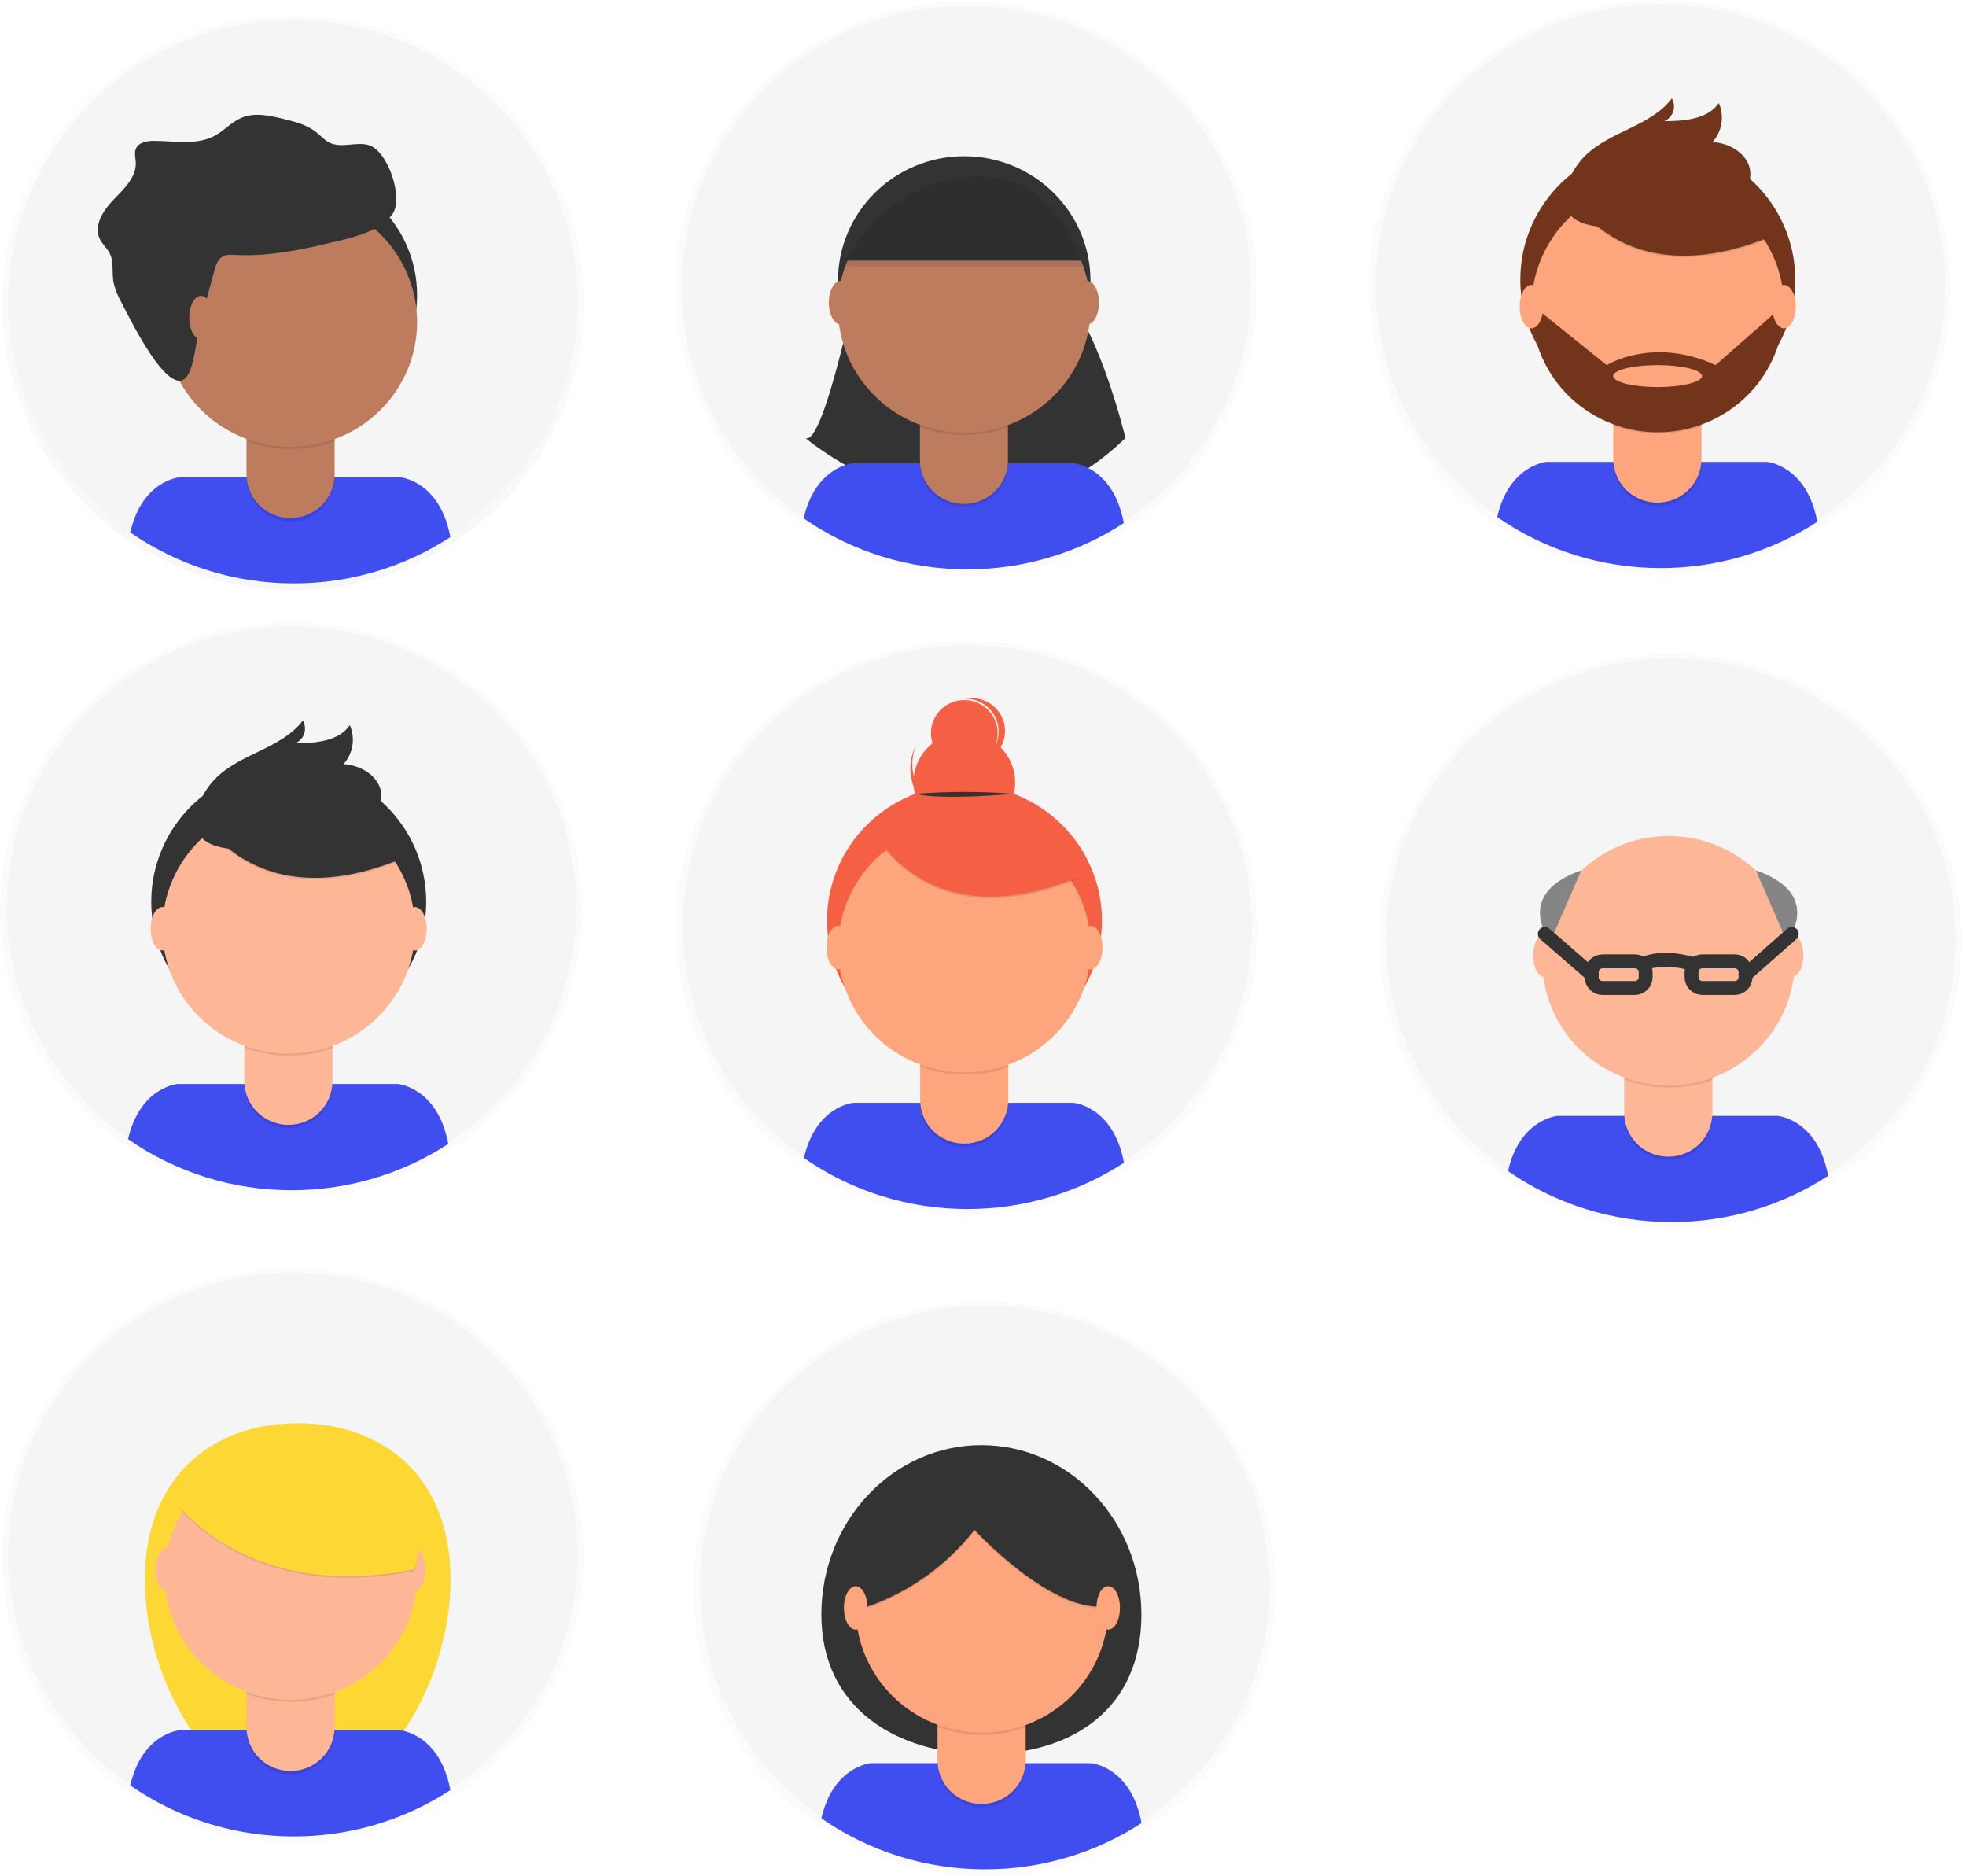 <svg width="283" height="270" viewBox="0 0 283 270" fill="none" xmlns="http://www.w3.org/2000/svg">
<g clip-path="url(#clip0)">
<g opacity="0.5">
<path opacity="0.5" d="M42.179 84.944C65.308 84.944 84.058 66.424 84.058 43.579C84.058 20.734 65.308 2.214 42.179 2.214C19.05 2.214 0.301 20.734 0.301 43.579C0.301 66.424 19.05 84.944 42.179 84.944Z" fill="url(#paint0_linear)"/>
</g>
<path d="M42.177 83.844C64.817 83.844 83.17 65.716 83.17 43.353C83.17 20.991 64.817 2.863 42.177 2.863C19.537 2.863 1.184 20.991 1.184 43.353C1.184 65.716 19.537 83.844 42.177 83.844Z" fill="#F5F5F5"/>
<path d="M42.293 83.959C50.304 83.972 58.141 81.655 64.828 77.298C63.318 69.146 57.568 68.678 57.568 68.678H25.873C25.873 68.678 20.452 69.117 18.754 76.62C25.645 81.408 33.868 83.971 42.293 83.959V83.959Z" fill="#404DEF"/>
<path d="M41.864 60.411C51.901 60.411 60.038 52.374 60.038 42.461C60.038 32.547 51.901 24.511 41.864 24.511C31.828 24.511 23.691 32.547 23.691 42.461C23.691 52.374 31.828 60.411 41.864 60.411Z" fill="#333333"/>
<path opacity="0.1" d="M35.48 58.741H48.161V68.76C48.161 70.42 47.493 72.013 46.304 73.187C45.116 74.361 43.504 75.02 41.822 75.02C40.141 75.02 38.529 74.361 37.34 73.187C36.152 72.013 35.484 70.42 35.484 68.76V58.741H35.48Z" fill="black"/>
<path d="M36.691 58.277H46.95C47.272 58.277 47.58 58.403 47.806 58.628C48.033 58.852 48.161 59.156 48.161 59.473V68.296C48.161 69.957 47.493 71.549 46.305 72.724C45.116 73.898 43.504 74.557 41.823 74.557C40.142 74.557 38.529 73.898 37.341 72.724C36.152 71.549 35.484 69.957 35.484 68.296V59.473C35.484 59.157 35.611 58.853 35.838 58.629C36.064 58.405 36.371 58.278 36.691 58.277Z" fill="#BE7C5E"/>
<path opacity="0.1" d="M35.504 63.471C39.59 64.979 44.089 64.992 48.184 63.506V61.968H35.504V63.471Z" fill="black"/>
<path d="M41.864 64.309C51.901 64.309 60.038 56.273 60.038 46.359C60.038 36.445 51.901 28.409 41.864 28.409C31.828 28.409 23.691 36.445 23.691 46.359C23.691 56.273 31.828 64.309 41.864 64.309Z" fill="#BE7C5E"/>
<path d="M30.854 38.956C31.068 38.181 31.335 37.328 32.04 36.925C32.596 36.604 33.286 36.654 33.93 36.686C38.953 36.957 43.932 35.826 48.818 34.644C51.611 33.97 54.6 33.149 56.407 30.925C58.213 28.701 55.857 21.712 53.107 20.888C51.3 20.342 49.205 21.359 47.492 20.56C46.729 20.203 46.169 19.535 45.511 19.014C44.163 17.943 42.433 17.511 40.756 17.104C38.797 16.626 36.68 16.159 34.819 16.926C33.373 17.518 32.318 18.771 30.948 19.514C28.343 20.942 25.166 20.278 22.182 20.27C21.173 20.27 19.97 20.47 19.569 21.384C19.298 22.005 19.515 22.712 19.544 23.387C19.63 25.528 17.842 27.195 16.342 28.741C14.842 30.286 13.426 32.492 14.373 34.412C14.734 35.144 15.395 35.697 15.771 36.422C16.418 37.678 16.093 39.195 16.328 40.584C16.563 41.637 16.961 42.649 17.509 43.582C18.622 45.724 24.212 57.252 26.782 54.322C28.025 52.894 28.227 48.768 28.73 46.912C29.423 44.245 30.132 41.593 30.854 38.956Z" fill="#333333"/>
<path d="M28.933 48.836C29.867 48.836 30.625 47.435 30.625 45.706C30.625 43.977 29.867 42.576 28.933 42.576C27.999 42.576 27.242 43.977 27.242 45.706C27.242 47.435 27.999 48.836 28.933 48.836Z" fill="#BE7C5E"/>
<g opacity="0.5">
<path opacity="0.5" d="M139.156 174.973C162.285 174.973 181.035 156.453 181.035 133.608C181.035 110.763 162.285 92.243 139.156 92.243C116.027 92.243 97.277 110.763 97.277 133.608C97.277 156.453 116.027 174.973 139.156 174.973Z" fill="url(#paint1_linear)"/>
</g>
<path d="M139.235 173.834C161.875 173.834 180.229 155.706 180.229 133.343C180.229 110.981 161.875 92.853 139.235 92.853C116.596 92.853 98.242 110.981 98.242 133.343C98.242 155.706 116.596 173.834 139.235 173.834Z" fill="#F5F5F5"/>
<path d="M139.27 173.995C147.275 174.005 155.107 171.689 161.79 167.335C160.279 159.182 154.53 158.715 154.53 158.715H122.845C122.845 158.715 117.425 159.154 115.727 166.657C122.619 171.445 130.843 174.009 139.27 173.995V173.995Z" fill="#404DEF"/>
<path d="M138.835 152.036C149.764 152.036 158.624 143.285 158.624 132.491C158.624 121.696 149.764 112.945 138.835 112.945C127.906 112.945 119.047 121.696 119.047 132.491C119.047 143.285 127.906 152.036 138.835 152.036Z" fill="#F55F44"/>
<path opacity="0.1" d="M132.453 148.771H145.133V158.79C145.133 160.45 144.466 162.043 143.277 163.217C142.088 164.391 140.476 165.05 138.795 165.05C137.114 165.05 135.502 164.391 134.313 163.217C133.125 162.043 132.457 160.45 132.457 158.79V148.771H132.453Z" fill="black"/>
<path d="M133.664 148.306H143.923C144.082 148.306 144.24 148.337 144.386 148.397C144.533 148.457 144.667 148.545 144.779 148.656C144.892 148.768 144.981 148.899 145.042 149.044C145.102 149.189 145.134 149.345 145.134 149.502V158.325C145.134 159.148 144.97 159.962 144.651 160.721C144.333 161.481 143.866 162.171 143.277 162.752C142.689 163.334 141.99 163.795 141.221 164.11C140.452 164.424 139.628 164.586 138.795 164.586V164.586C137.963 164.586 137.139 164.424 136.37 164.11C135.601 163.795 134.902 163.334 134.313 162.752C133.725 162.171 133.258 161.481 132.94 160.721C132.621 159.962 132.457 159.148 132.457 158.325V149.502C132.457 149.185 132.585 148.881 132.812 148.656C133.039 148.432 133.347 148.306 133.668 148.306H133.664Z" fill="#FDA57D"/>
<path opacity="0.1" d="M132.477 153.5C136.563 155.008 141.062 155.021 145.157 153.535V151.997H132.477V153.5Z" fill="black"/>
<path d="M138.837 154.338C148.874 154.338 157.01 146.302 157.01 136.388C157.01 126.474 148.874 118.438 138.837 118.438C128.8 118.438 120.664 126.474 120.664 136.388C120.664 146.302 128.8 154.338 138.837 154.338Z" fill="#FDA57D"/>
<path d="M138.81 119.834C142.85 119.834 146.124 116.6 146.124 112.61C146.124 108.62 142.85 105.385 138.81 105.385C134.771 105.385 131.496 108.62 131.496 112.61C131.496 116.6 134.771 119.834 138.81 119.834Z" fill="#F55F44"/>
<path d="M138.81 110.239C141.463 110.239 143.613 108.115 143.613 105.496C143.613 102.876 141.463 100.752 138.81 100.752C136.158 100.752 134.008 102.876 134.008 105.496C134.008 108.115 136.158 110.239 138.81 110.239Z" fill="#F55F44"/>
<path d="M135.64 116.571C133.924 115.81 132.571 114.426 131.861 112.706C131.151 110.986 131.139 109.062 131.828 107.333C131.777 107.433 131.727 107.537 131.68 107.64C131.287 108.506 131.07 109.44 131.042 110.388C131.014 111.337 131.176 112.281 131.518 113.168C131.859 114.055 132.375 114.866 133.034 115.557C133.693 116.247 134.484 116.802 135.36 117.19C136.237 117.578 137.182 117.792 138.142 117.82C139.103 117.847 140.059 117.688 140.957 117.35C141.855 117.013 142.676 116.504 143.375 115.852C144.074 115.201 144.635 114.42 145.029 113.555C145.076 113.451 145.119 113.348 145.162 113.241C144.313 114.899 142.85 116.17 141.077 116.79C139.304 117.41 137.357 117.332 135.64 116.571Z" fill="#F55F44"/>
<path opacity="0.1" d="M125.895 120.063C125.895 120.063 133.552 135.411 155.165 126.488L150.135 118.696L141.22 115.533L125.895 120.063Z" fill="black"/>
<path d="M125.895 119.835C125.895 119.835 133.552 135.183 155.165 126.26L150.135 118.468L141.22 115.305L125.895 119.835Z" fill="#F55F44"/>
<path d="M131.797 114.244C136.509 113.878 141.243 113.878 145.955 114.244C145.955 114.244 135.497 115.204 131.797 114.244Z" fill="#333333"/>
<path d="M139.912 100.464C139.549 100.45 139.185 100.478 138.828 100.546H139.106C140.289 100.583 141.416 101.051 142.271 101.859C143.126 102.667 143.648 103.759 143.738 104.924C143.828 106.09 143.478 107.247 142.757 108.173C142.035 109.1 140.993 109.73 139.829 109.944C141.102 109.955 142.327 109.467 143.235 108.586C144.143 107.705 144.66 106.504 144.671 105.246C144.683 103.989 144.188 102.779 143.297 101.882C142.405 100.985 141.189 100.475 139.916 100.464H139.912Z" fill="#F55F44"/>
<path d="M120.66 139.501C121.594 139.501 122.351 138.1 122.351 136.371C122.351 134.642 121.594 133.241 120.66 133.241C119.726 133.241 118.969 134.642 118.969 136.371C118.969 138.1 119.726 139.501 120.66 139.501Z" fill="#FDA57D"/>
<path d="M157.011 139.501C157.945 139.501 158.703 138.1 158.703 136.371C158.703 134.642 157.945 133.241 157.011 133.241C156.077 133.241 155.32 134.642 155.32 136.371C155.32 138.1 156.077 139.501 157.011 139.501Z" fill="#FDA57D"/>
<path d="M124.75 120.286L128.295 118.48L129.094 121.375L126.922 122.835L124.75 120.286Z" fill="#F55F44"/>
<g opacity="0.5">
<path opacity="0.5" d="M139.113 82.912C162.242 82.912 180.992 64.392 180.992 41.547C180.992 18.702 162.242 0.182 139.113 0.182C115.984 0.182 97.234 18.702 97.234 41.547C97.234 64.392 115.984 82.912 139.113 82.912Z" fill="url(#paint2_linear)"/>
</g>
<path d="M139.114 81.813C161.754 81.813 180.108 63.685 180.108 41.322C180.108 18.96 161.754 0.832 139.114 0.832C116.474 0.832 98.121 18.96 98.121 41.322C98.121 63.685 116.474 81.813 139.114 81.813Z" fill="#F5F5F5"/>
<path d="M123.125 41.683C123.125 41.683 118.478 64.298 115.941 63.045C115.941 63.045 140.406 83.919 162.008 63.045C162.008 63.045 158.203 47.108 152.71 41.683H123.125Z" fill="#333333"/>
<path d="M139.23 81.934C147.241 81.947 155.078 79.631 161.765 75.274C160.255 67.121 154.505 66.654 154.505 66.654H122.806C122.806 66.654 117.386 67.093 115.688 74.596C122.58 79.384 130.804 81.948 139.23 81.934V81.934Z" fill="#404DEF"/>
<path d="M138.798 58.38C148.835 58.38 156.971 50.343 156.971 40.43C156.971 30.516 148.835 22.48 138.798 22.48C128.761 22.48 120.625 30.516 120.625 40.43C120.625 50.343 128.761 58.38 138.798 58.38Z" fill="#333333"/>
<path opacity="0.1" d="M132.41 56.709H145.09V66.729C145.09 68.387 144.424 69.978 143.238 71.152C142.052 72.326 140.442 72.986 138.763 72.989C137.082 72.989 135.47 72.33 134.281 71.156C133.092 69.981 132.425 68.389 132.425 66.729V56.709H132.41Z" fill="black"/>
<path d="M133.622 56.245H143.881C144.202 56.245 144.51 56.371 144.737 56.596C144.964 56.82 145.092 57.124 145.092 57.441V66.264C145.092 67.923 144.425 69.514 143.239 70.688C142.053 71.862 140.443 72.522 138.764 72.525C137.083 72.525 135.471 71.866 134.282 70.692C133.094 69.517 132.426 67.925 132.426 66.264V57.438C132.427 57.123 132.553 56.822 132.776 56.599C133 56.376 133.304 56.249 133.622 56.245Z" fill="#BE7C5E"/>
<path opacity="0.1" d="M132.438 61.44C136.524 62.948 141.023 62.961 145.118 61.475V59.937H132.438V61.44Z" fill="black"/>
<path d="M138.798 62.274C148.835 62.274 156.971 54.238 156.971 44.324C156.971 34.41 148.835 26.374 138.798 26.374C128.761 26.374 120.625 34.41 120.625 44.324C120.625 54.238 128.761 62.274 138.798 62.274Z" fill="#BE7C5E"/>
<path d="M121.426 37.506H156.081C156.081 37.506 153.121 23.686 140.022 24.567C126.922 25.449 121.426 37.506 121.426 37.506Z" fill="#333333"/>
<path d="M121 46.691C121.934 46.691 122.691 45.29 122.691 43.561C122.691 41.832 121.934 40.43 121 40.43C120.066 40.43 119.309 41.832 119.309 43.561C119.309 45.29 120.066 46.691 121 46.691Z" fill="#BE7C5E"/>
<path d="M156.5 46.691C157.434 46.691 158.191 45.29 158.191 43.561C158.191 41.832 157.434 40.43 156.5 40.43C155.566 40.43 154.809 41.832 154.809 43.561C154.809 45.29 155.566 46.691 156.5 46.691Z" fill="#BE7C5E"/>
<path opacity="0.1" d="M121.141 38.375H155.796C155.796 38.375 152.836 24.555 139.737 25.436C126.637 26.318 121.141 38.375 121.141 38.375Z" fill="black"/>
<g opacity="0.5">
<path opacity="0.5" d="M238.945 82.73C262.074 82.73 280.824 64.211 280.824 41.365C280.824 18.52 262.074 0 238.945 0C215.816 0 197.066 18.52 197.066 41.365C197.066 64.211 215.816 82.73 238.945 82.73Z" fill="url(#paint3_linear)"/>
</g>
<path d="M239.025 81.589C261.665 81.589 280.018 63.461 280.018 41.098C280.018 18.736 261.665 0.607 239.025 0.607C216.385 0.607 198.031 18.736 198.031 41.098C198.031 63.461 216.385 81.589 239.025 81.589Z" fill="#F5F5F5"/>
<path d="M239.063 81.752C247.073 81.765 254.911 79.449 261.598 75.092C260.083 66.936 254.338 66.468 254.338 66.468H222.642C222.642 66.468 217.222 66.907 215.523 74.41C222.414 79.199 230.637 81.764 239.063 81.752V81.752Z" fill="#404DEF"/>
<path d="M238.632 59.791C249.561 59.791 258.421 51.04 258.421 40.245C258.421 29.45 249.561 20.699 238.632 20.699C227.703 20.699 218.844 29.45 218.844 40.245C218.844 51.04 227.703 59.791 238.632 59.791Z" fill="#72351C"/>
<path opacity="0.1" d="M232.242 56.524H244.923V66.544C244.924 67.367 244.761 68.182 244.443 68.943C244.125 69.704 243.659 70.395 243.07 70.977C242.481 71.56 241.782 72.022 241.012 72.337C240.243 72.653 239.417 72.815 238.584 72.815V72.815C236.903 72.815 235.291 72.155 234.102 70.981C232.914 69.807 232.246 68.215 232.246 66.554V56.524H232.242Z" fill="black"/>
<path d="M233.441 56.06H243.7C244.022 56.06 244.329 56.186 244.556 56.41C244.784 56.634 244.911 56.938 244.911 57.255V66.079C244.911 67.739 244.243 69.332 243.055 70.506C241.866 71.68 240.254 72.339 238.573 72.339C236.892 72.339 235.28 71.68 234.091 70.506C232.902 69.332 232.234 67.739 232.234 66.079V57.255C232.234 56.938 232.362 56.634 232.589 56.41C232.816 56.186 233.124 56.06 233.445 56.06H233.441Z" fill="#FDA57D"/>
<path opacity="0.1" d="M232.258 61.253C236.344 62.762 240.843 62.774 244.938 61.289V59.75H232.258V61.253Z" fill="black"/>
<path d="M238.63 62.092C248.667 62.092 256.803 54.056 256.803 44.142C256.803 34.228 248.667 26.192 238.63 26.192C228.593 26.192 220.457 34.228 220.457 44.142C220.457 54.056 228.593 62.092 238.63 62.092Z" fill="#FDA57D"/>
<path opacity="0.1" d="M225.688 27.816C225.688 27.816 233.345 43.164 254.958 34.241L249.928 26.449L241.013 23.287L225.688 27.816Z" fill="black"/>
<path d="M225.688 27.592C225.688 27.592 233.345 42.94 254.958 34.017L249.928 26.225L241.013 23.062L225.688 27.592Z" fill="#72351C"/>
<path d="M225.617 26.552C226.134 24.974 227.026 23.54 228.219 22.373C231.793 18.882 237.654 18.146 240.661 14.163C240.824 14.445 240.926 14.758 240.96 15.081C240.993 15.404 240.958 15.73 240.855 16.039C240.753 16.348 240.587 16.632 240.367 16.873C240.146 17.115 239.877 17.308 239.577 17.44C242.468 17.422 245.796 17.172 247.422 14.831C247.825 15.756 247.953 16.775 247.793 17.769C247.632 18.764 247.189 19.693 246.515 20.449C249.066 20.563 251.791 22.273 251.957 24.793C252.066 26.47 251.003 28.059 249.605 29.022C248.206 29.986 246.522 30.418 244.86 30.775C240.011 31.846 222.452 36.275 225.617 26.552Z" fill="#72351C"/>
<path d="M256.804 44.299H256.323L246.95 52.548C237.915 48.372 231.288 52.548 231.288 52.548L221.459 44.645L220.469 44.767C220.603 49.478 222.608 53.948 226.05 57.212C229.492 60.476 234.096 62.272 238.868 62.211C243.639 62.151 248.195 60.239 251.552 56.889C254.908 53.539 256.796 49.019 256.808 44.306L256.804 44.299ZM238.606 55.703C235.072 55.703 232.206 54.989 232.206 54.122C232.206 53.255 235.072 52.541 238.606 52.541C242.14 52.541 245.005 53.255 245.005 54.122C245.005 54.989 242.14 55.703 238.602 55.703H238.606Z" fill="#72351C"/>
<path d="M220.449 47.254C221.383 47.254 222.14 45.853 222.14 44.124C222.14 42.395 221.383 40.994 220.449 40.994C219.515 40.994 218.758 42.395 218.758 44.124C218.758 45.853 219.515 47.254 220.449 47.254Z" fill="#FDA57D"/>
<path d="M256.801 47.254C257.735 47.254 258.492 45.853 258.492 44.124C258.492 42.395 257.735 40.994 256.801 40.994C255.867 40.994 255.109 42.395 255.109 44.124C255.109 45.853 255.867 47.254 256.801 47.254Z" fill="#FDA57D"/>
<g opacity="0.5">
<path opacity="0.5" d="M41.879 172.264C65.008 172.264 83.757 153.744 83.757 130.899C83.757 108.053 65.008 89.533 41.879 89.533C18.75 89.533 0 108.053 0 130.899C0 153.744 18.75 172.264 41.879 172.264Z" fill="url(#paint4_linear)"/>
</g>
<path d="M41.958 171.125C64.598 171.125 82.951 152.996 82.951 130.634C82.951 108.271 64.598 90.143 41.958 90.143C19.318 90.143 0.965 108.271 0.965 130.634C0.965 152.996 19.318 171.125 41.958 171.125Z" fill="#F5F5F5"/>
<path d="M41.995 171.286C50.004 171.298 57.84 168.982 64.526 164.625C63.016 156.473 57.266 156.005 57.266 156.005H25.556C25.556 156.005 20.136 156.444 18.438 163.947C25.334 168.739 33.563 171.302 41.995 171.286V171.286Z" fill="#404DEF"/>
<path d="M41.562 149.328C52.491 149.328 61.35 140.577 61.35 129.782C61.35 118.987 52.491 110.236 41.562 110.236C30.633 110.236 21.773 118.987 21.773 129.782C21.773 140.577 30.633 149.328 41.562 149.328Z" fill="#333333"/>
<path opacity="0.1" d="M35.176 146.061H47.856V156.08C47.856 157.741 47.188 159.333 46 160.507C44.811 161.681 43.199 162.341 41.518 162.341V162.341C39.837 162.341 38.224 161.681 37.036 160.507C35.847 159.333 35.179 157.741 35.179 156.08V146.061H35.176Z" fill="black"/>
<path d="M36.386 145.598H46.645C46.967 145.598 47.275 145.724 47.502 145.948C47.729 146.173 47.856 146.477 47.856 146.794V155.624C47.856 157.285 47.188 158.877 46 160.051C44.811 161.225 43.199 161.885 41.518 161.885C40.685 161.885 39.861 161.724 39.091 161.409C38.322 161.095 37.623 160.634 37.033 160.053C36.445 159.471 35.977 158.781 35.659 158.021C35.34 157.261 35.176 156.447 35.176 155.624V146.79C35.176 146.473 35.303 146.169 35.53 145.945C35.757 145.72 36.065 145.594 36.386 145.594V145.598Z" fill="#FDB797"/>
<path opacity="0.1" d="M35.199 150.792C39.286 152.3 43.784 152.313 47.88 150.827V149.278H35.199V150.792Z" fill="black"/>
<path d="M41.56 151.63C51.596 151.63 59.733 143.593 59.733 133.679C59.733 123.766 51.596 115.729 41.56 115.729C31.523 115.729 23.387 123.766 23.387 133.679C23.387 143.593 31.523 151.63 41.56 151.63Z" fill="#FDB797"/>
<path opacity="0.1" d="M28.621 117.35C28.621 117.35 36.278 132.698 57.892 123.775L52.861 115.983L43.947 112.821L28.621 117.35Z" fill="black"/>
<path d="M28.621 117.125C28.621 117.125 36.278 132.473 57.892 123.55L52.861 115.758L43.947 112.596L28.621 117.125Z" fill="#333333"/>
<path d="M28.551 116.081C29.067 114.502 29.96 113.069 31.153 111.901C34.727 108.411 40.588 107.675 43.595 103.692C43.758 103.974 43.86 104.286 43.893 104.61C43.927 104.933 43.891 105.259 43.789 105.568C43.687 105.877 43.52 106.161 43.3 106.402C43.08 106.643 42.811 106.836 42.511 106.969C45.401 106.951 48.73 106.701 50.356 104.359C50.758 105.285 50.887 106.304 50.726 107.298C50.566 108.293 50.123 109.222 49.449 109.978C52 110.092 54.725 111.801 54.891 114.321C54.999 115.999 53.937 117.587 52.538 118.551C51.14 119.515 49.452 119.954 47.79 120.318C42.941 121.382 25.386 125.811 28.551 116.081Z" fill="#333333"/>
<path d="M23.379 136.793C24.313 136.793 25.07 135.391 25.07 133.662C25.07 131.933 24.313 130.532 23.379 130.532C22.445 130.532 21.688 131.933 21.688 133.662C21.688 135.391 22.445 136.793 23.379 136.793Z" fill="#FDB797"/>
<path d="M59.73 136.793C60.664 136.793 61.421 135.391 61.421 133.662C61.421 131.933 60.664 130.532 59.73 130.532C58.796 130.532 58.039 131.933 58.039 133.662C58.039 135.391 58.796 136.793 59.73 136.793Z" fill="#FDB797"/>
<g opacity="0.5">
<path opacity="0.5" d="M240.508 176.849C263.637 176.849 282.386 158.33 282.386 135.484C282.386 112.639 263.637 94.119 240.508 94.119C217.379 94.119 198.629 112.639 198.629 135.484C198.629 158.33 217.379 176.849 240.508 176.849Z" fill="url(#paint5_linear)"/>
</g>
<path d="M240.505 175.75C263.145 175.75 281.498 157.622 281.498 135.26C281.498 112.897 263.145 94.769 240.505 94.769C217.865 94.769 199.512 112.897 199.512 135.26C199.512 157.622 217.865 175.75 240.505 175.75Z" fill="#F5F5F5"/>
<path d="M240.621 175.871C248.632 175.884 256.469 173.568 263.156 169.211C261.645 161.059 255.896 160.591 255.896 160.591H224.197C224.197 160.591 218.777 161.03 217.078 168.533C223.97 173.321 232.195 175.885 240.621 175.871V175.871Z" fill="#404DEF"/>
<path opacity="0.1" d="M233.805 150.649H246.485V160.668C246.485 162.328 245.817 163.921 244.629 165.095C243.44 166.269 241.828 166.929 240.147 166.929V166.929C239.314 166.929 238.489 166.767 237.72 166.453C236.951 166.139 236.251 165.678 235.662 165.096C235.073 164.515 234.606 163.824 234.288 163.065C233.969 162.305 233.805 161.49 233.805 160.668V150.649Z" fill="black"/>
<path d="M235.015 150.183H245.274C245.595 150.183 245.903 150.309 246.13 150.534C246.357 150.758 246.485 151.062 246.485 151.379V160.203C246.485 161.863 245.817 163.455 244.629 164.63C243.44 165.804 241.828 166.463 240.147 166.463V166.463C239.314 166.464 238.489 166.302 237.72 165.988C236.951 165.673 236.251 165.212 235.662 164.631C235.073 164.049 234.606 163.359 234.288 162.599C233.969 161.839 233.805 161.025 233.805 160.203V151.379C233.805 151.062 233.932 150.758 234.159 150.534C234.386 150.309 234.694 150.183 235.015 150.183V150.183Z" fill="#FDB797"/>
<path opacity="0.1" d="M233.828 155.377C237.915 156.886 242.413 156.898 246.508 155.413V153.874H233.828V155.377Z" fill="black"/>
<path d="M240.189 156.217C250.225 156.217 258.362 148.181 258.362 138.267C258.362 128.354 250.225 120.317 240.189 120.317C230.152 120.317 222.016 128.354 222.016 138.267C222.016 148.181 230.152 156.217 240.189 156.217Z" fill="#FDB797"/>
<path d="M222.39 140.629C223.324 140.629 224.082 139.227 224.082 137.499C224.082 135.77 223.324 134.368 222.39 134.368C221.456 134.368 220.699 135.77 220.699 137.499C220.699 139.227 221.456 140.629 222.39 140.629Z" fill="#FDB797"/>
<path d="M257.89 140.629C258.824 140.629 259.582 139.227 259.582 137.499C259.582 135.77 258.824 134.368 257.89 134.368C256.956 134.368 256.199 135.77 256.199 137.499C256.199 139.227 256.956 140.629 257.89 140.629Z" fill="#FDB797"/>
<path d="M235.318 138.352H230.689C229.821 138.352 229.117 139.047 229.117 139.905V140.64C229.117 141.497 229.821 142.193 230.689 142.193H235.318C236.186 142.193 236.89 141.497 236.89 140.64V139.905C236.89 139.047 236.186 138.352 235.318 138.352Z" stroke="#333333" stroke-width="2" stroke-miterlimit="10"/>
<path d="M245.065 142.189H249.694C250.562 142.189 251.266 141.494 251.266 140.636V139.901C251.266 139.044 250.562 138.348 249.694 138.348H245.065C244.196 138.348 243.493 139.044 243.493 139.901V140.636C243.493 141.494 244.196 142.189 245.065 142.189Z" stroke="#333333" stroke-width="2" stroke-miterlimit="10"/>
<path d="M236.594 138.723C236.594 138.723 239.058 137.403 243.64 138.723" stroke="#333333" stroke-width="2" stroke-miterlimit="10"/>
<path d="M252.754 125.255L257.213 135.488C257.213 135.488 262.666 128.7 252.754 125.255Z" fill="#858585"/>
<path d="M251.266 140.272L257.922 134.401" stroke="#333333" stroke-width="2" stroke-linecap="round" stroke-linejoin="round"/>
<path d="M227.632 125.255L223.172 135.488C223.172 135.488 217.719 128.7 227.632 125.255Z" fill="#858585"/>
<path d="M229.118 140.272L222.371 134.401" stroke="#333333" stroke-width="2" stroke-linecap="round" stroke-linejoin="round"/>
<g opacity="0.5">
<path opacity="0.5" d="M42.179 265.256C65.308 265.256 84.058 246.736 84.058 223.891C84.058 201.045 65.308 182.526 42.179 182.526C19.05 182.526 0.301 201.045 0.301 223.891C0.301 246.736 19.05 265.256 42.179 265.256Z" fill="url(#paint6_linear)"/>
</g>
<path d="M42.177 264.156C64.817 264.156 83.17 246.028 83.17 223.665C83.17 201.303 64.817 183.175 42.177 183.175C19.537 183.175 1.184 201.303 1.184 223.665C1.184 246.028 19.537 264.156 42.177 264.156Z" fill="#F5F5F5"/>
<path d="M64.856 227.308C64.856 242.22 55.005 258.821 42.852 258.821C30.699 258.821 20.859 242.22 20.859 227.308C20.859 212.395 30.71 204.821 42.863 204.821C55.016 204.821 64.856 212.398 64.856 227.308Z" fill="#FDD835"/>
<path d="M42.293 264.283C50.304 264.296 58.141 261.979 64.828 257.622C63.318 249.47 57.568 249.002 57.568 249.002H25.873C25.873 249.002 20.452 249.441 18.754 256.944C25.645 261.732 33.868 264.295 42.293 264.283Z" fill="#404DEF"/>
<path opacity="0.1" d="M35.48 239.054H48.161V249.074C48.161 250.734 47.493 252.326 46.304 253.501C45.116 254.675 43.504 255.334 41.822 255.334C40.141 255.334 38.529 254.675 37.34 253.501C36.152 252.326 35.484 250.734 35.484 249.074V239.054H35.48Z" fill="black"/>
<path d="M36.691 238.589H46.95C47.272 238.589 47.58 238.715 47.806 238.939C48.033 239.164 48.161 239.468 48.161 239.785V248.608C48.161 250.269 47.493 251.861 46.305 253.035C45.116 254.209 43.504 254.869 41.823 254.869V254.869C40.142 254.869 38.529 254.209 37.341 253.035C36.152 251.861 35.484 250.269 35.484 248.608V239.785C35.484 239.468 35.611 239.165 35.838 238.941C36.064 238.716 36.371 238.59 36.691 238.589Z" fill="#FDB797"/>
<path opacity="0.1" d="M35.504 243.782C39.59 245.291 44.089 245.304 48.184 243.818V242.28H35.504V243.782Z" fill="black"/>
<path d="M41.864 244.621C51.901 244.621 60.038 236.585 60.038 226.671C60.038 216.757 51.901 208.721 41.864 208.721C31.828 208.721 23.691 216.757 23.691 226.671C23.691 236.585 31.828 244.621 41.864 244.621Z" fill="#FDB797"/>
<path d="M24.066 229.035C25 229.035 25.757 227.634 25.757 225.905C25.757 224.176 25 222.775 24.066 222.775C23.132 222.775 22.375 224.176 22.375 225.905C22.375 227.634 23.132 229.035 24.066 229.035Z" fill="#FDB797"/>
<path d="M59.566 229.035C60.5 229.035 61.257 227.634 61.257 225.905C61.257 224.176 60.5 222.775 59.566 222.775C58.632 222.775 57.875 224.176 57.875 225.905C57.875 227.634 58.632 229.035 59.566 229.035Z" fill="#FDB797"/>
<path opacity="0.1" d="M25.762 216.934C25.762 216.934 36.035 230.822 59.596 226.078C59.596 226.078 62.227 222.916 55.824 213.207C49.42 203.499 31.59 205.08 25.762 216.934Z" fill="black"/>
<path d="M25.762 216.711C25.762 216.711 36.035 230.599 59.596 225.855C59.596 225.855 62.227 222.693 55.824 212.984C49.42 203.276 31.59 204.857 25.762 216.711Z" fill="#FDD835"/>
<g opacity="0.5">
<path opacity="0.5" d="M141.668 269.999C164.797 269.999 183.546 251.48 183.546 228.634C183.546 205.789 164.797 187.269 141.668 187.269C118.539 187.269 99.789 205.789 99.789 228.634C99.789 251.48 118.539 269.999 141.668 269.999Z" fill="url(#paint7_linear)"/>
</g>
<path d="M141.747 268.861C164.387 268.861 182.741 250.733 182.741 228.37C182.741 206.008 164.387 187.88 141.747 187.88C119.107 187.88 100.754 206.008 100.754 228.37C100.754 250.733 119.107 268.861 141.747 268.861Z" fill="#F5F5F5"/>
<path d="M164.301 232.361C164.301 245.832 154.505 252.46 141.781 252.46C129.057 252.46 118.234 245.832 118.234 232.361C118.234 218.891 128.548 207.972 141.268 207.972C153.988 207.972 164.301 218.88 164.301 232.361Z" fill="#333333"/>
<path d="M141.782 269.022C149.793 269.035 157.632 266.719 164.32 262.361C162.809 254.209 157.06 253.741 157.06 253.741H125.361C125.361 253.741 119.941 254.18 118.242 261.683C125.133 266.471 133.356 269.034 141.782 269.022Z" fill="#404DEF"/>
<path opacity="0.1" d="M134.968 243.787H147.648V253.806C147.65 254.63 147.486 255.447 147.167 256.208C146.849 256.97 146.381 257.662 145.79 258.245C145.2 258.828 144.499 259.289 143.728 259.604C142.957 259.918 142.13 260.079 141.295 260.077V260.077C139.614 260.077 138.002 259.418 136.813 258.244C135.625 257.069 134.957 255.477 134.957 253.817V243.787H134.968Z" fill="black"/>
<path d="M136.175 243.334H146.434C146.755 243.334 147.063 243.46 147.29 243.684C147.517 243.908 147.645 244.213 147.645 244.53V253.353C147.645 254.176 147.48 254.991 147.161 255.751C146.842 256.512 146.374 257.202 145.784 257.784C145.195 258.365 144.495 258.826 143.724 259.14C142.954 259.454 142.129 259.615 141.295 259.614V259.614C139.614 259.614 138.002 258.954 136.813 257.78C135.625 256.606 134.957 255.013 134.957 253.353V244.526C134.957 244.209 135.085 243.905 135.312 243.681C135.539 243.456 135.847 243.33 136.168 243.33L136.175 243.334Z" fill="#FDA57D"/>
<path opacity="0.1" d="M134.992 248.527C139.079 250.036 143.577 250.048 147.673 248.563V247.024H134.992V248.527Z" fill="black"/>
<path d="M141.353 249.362C151.389 249.362 159.526 241.326 159.526 231.412C159.526 221.498 151.389 213.462 141.353 213.462C131.316 213.462 123.18 221.498 123.18 231.412C123.18 241.326 131.316 249.362 141.353 249.362Z" fill="#FDA57D"/>
<path opacity="0.1" d="M120.406 232.586C120.406 232.586 131.724 231.23 140.281 220.394C140.281 220.394 151.599 232.701 159.484 231.344C159.484 231.344 164.056 226.601 159.484 221.861C154.913 217.12 151.368 211.135 145.312 211.923C139.255 212.712 131.822 213.051 128.624 215.875C125.426 218.698 120.406 232.586 120.406 232.586Z" fill="black"/>
<path d="M120.406 232.361C120.406 232.361 131.724 231.005 140.281 220.169C140.281 220.169 151.599 232.476 159.484 231.119C159.484 231.119 164.056 226.376 159.484 221.636C154.913 216.895 151.368 210.91 145.312 211.698C139.255 212.487 131.836 212.812 128.638 215.668C125.44 218.523 120.406 232.361 120.406 232.361Z" fill="#333333"/>
<path d="M123.172 234.528C124.106 234.528 124.863 233.127 124.863 231.398C124.863 229.669 124.106 228.268 123.172 228.268C122.238 228.268 121.48 229.669 121.48 231.398C121.48 233.127 122.238 234.528 123.172 234.528Z" fill="#FDA57D"/>
<path d="M159.523 234.528C160.457 234.528 161.214 233.127 161.214 231.398C161.214 229.669 160.457 228.268 159.523 228.268C158.589 228.268 157.832 229.669 157.832 231.398C157.832 233.127 158.589 234.528 159.523 234.528Z" fill="#FDA57D"/>
</g>
<defs>
<linearGradient id="paint0_linear" x1="42.179" y1="84.944" x2="42.179" y2="2.217" gradientUnits="userSpaceOnUse">
<stop stop-color="#808080" stop-opacity="0.25"/>
<stop offset="0.54" stop-color="#808080" stop-opacity="0.12"/>
<stop offset="1" stop-color="#808080" stop-opacity="0.1"/>
</linearGradient>
<linearGradient id="paint1_linear" x1="32350.5" y1="40647.5" x2="32350.5" y2="21473.1" gradientUnits="userSpaceOnUse">
<stop stop-color="#808080" stop-opacity="0.25"/>
<stop offset="0.54" stop-color="#808080" stop-opacity="0.12"/>
<stop offset="1" stop-color="#808080" stop-opacity="0.1"/>
</linearGradient>
<linearGradient id="paint2_linear" x1="32341.3" y1="19217.6" x2="32341.3" y2="42.374" gradientUnits="userSpaceOnUse">
<stop stop-color="#808080" stop-opacity="0.25"/>
<stop offset="0.54" stop-color="#808080" stop-opacity="0.12"/>
<stop offset="1" stop-color="#808080" stop-opacity="0.1"/>
</linearGradient>
<linearGradient id="paint3_linear" x1="55579.9" y1="19174.4" x2="55579.9" y2="0" gradientUnits="userSpaceOnUse">
<stop stop-color="#808080" stop-opacity="0.25"/>
<stop offset="0.54" stop-color="#808080" stop-opacity="0.12"/>
<stop offset="1" stop-color="#808080" stop-opacity="0.1"/>
</linearGradient>
<linearGradient id="paint4_linear" x1="9706.64" y1="40016.9" x2="9706.64" y2="20842.5" gradientUnits="userSpaceOnUse">
<stop stop-color="#808080" stop-opacity="0.25"/>
<stop offset="0.54" stop-color="#808080" stop-opacity="0.12"/>
<stop offset="1" stop-color="#808080" stop-opacity="0.1"/>
</linearGradient>
<linearGradient id="paint5_linear" x1="55943.3" y1="41084.5" x2="55943.3" y2="21910.1" gradientUnits="userSpaceOnUse">
<stop stop-color="#808080" stop-opacity="0.25"/>
<stop offset="0.54" stop-color="#808080" stop-opacity="0.12"/>
<stop offset="1" stop-color="#808080" stop-opacity="0.1"/>
</linearGradient>
<linearGradient id="paint6_linear" x1="9776.46" y1="61663.7" x2="9776.46" y2="42489.2" gradientUnits="userSpaceOnUse">
<stop stop-color="#808080" stop-opacity="0.25"/>
<stop offset="0.54" stop-color="#808080" stop-opacity="0.12"/>
<stop offset="1" stop-color="#808080" stop-opacity="0.1"/>
</linearGradient>
<linearGradient id="paint7_linear" x1="32935.2" y1="62767.9" x2="32935.2" y2="43593.4" gradientUnits="userSpaceOnUse">
<stop stop-color="#808080" stop-opacity="0.25"/>
<stop offset="0.54" stop-color="#808080" stop-opacity="0.12"/>
<stop offset="1" stop-color="#808080" stop-opacity="0.1"/>
</linearGradient>
<clipPath id="clip0">
<rect width="282.382" height="270" fill="white"/>
</clipPath>
</defs>
</svg>
